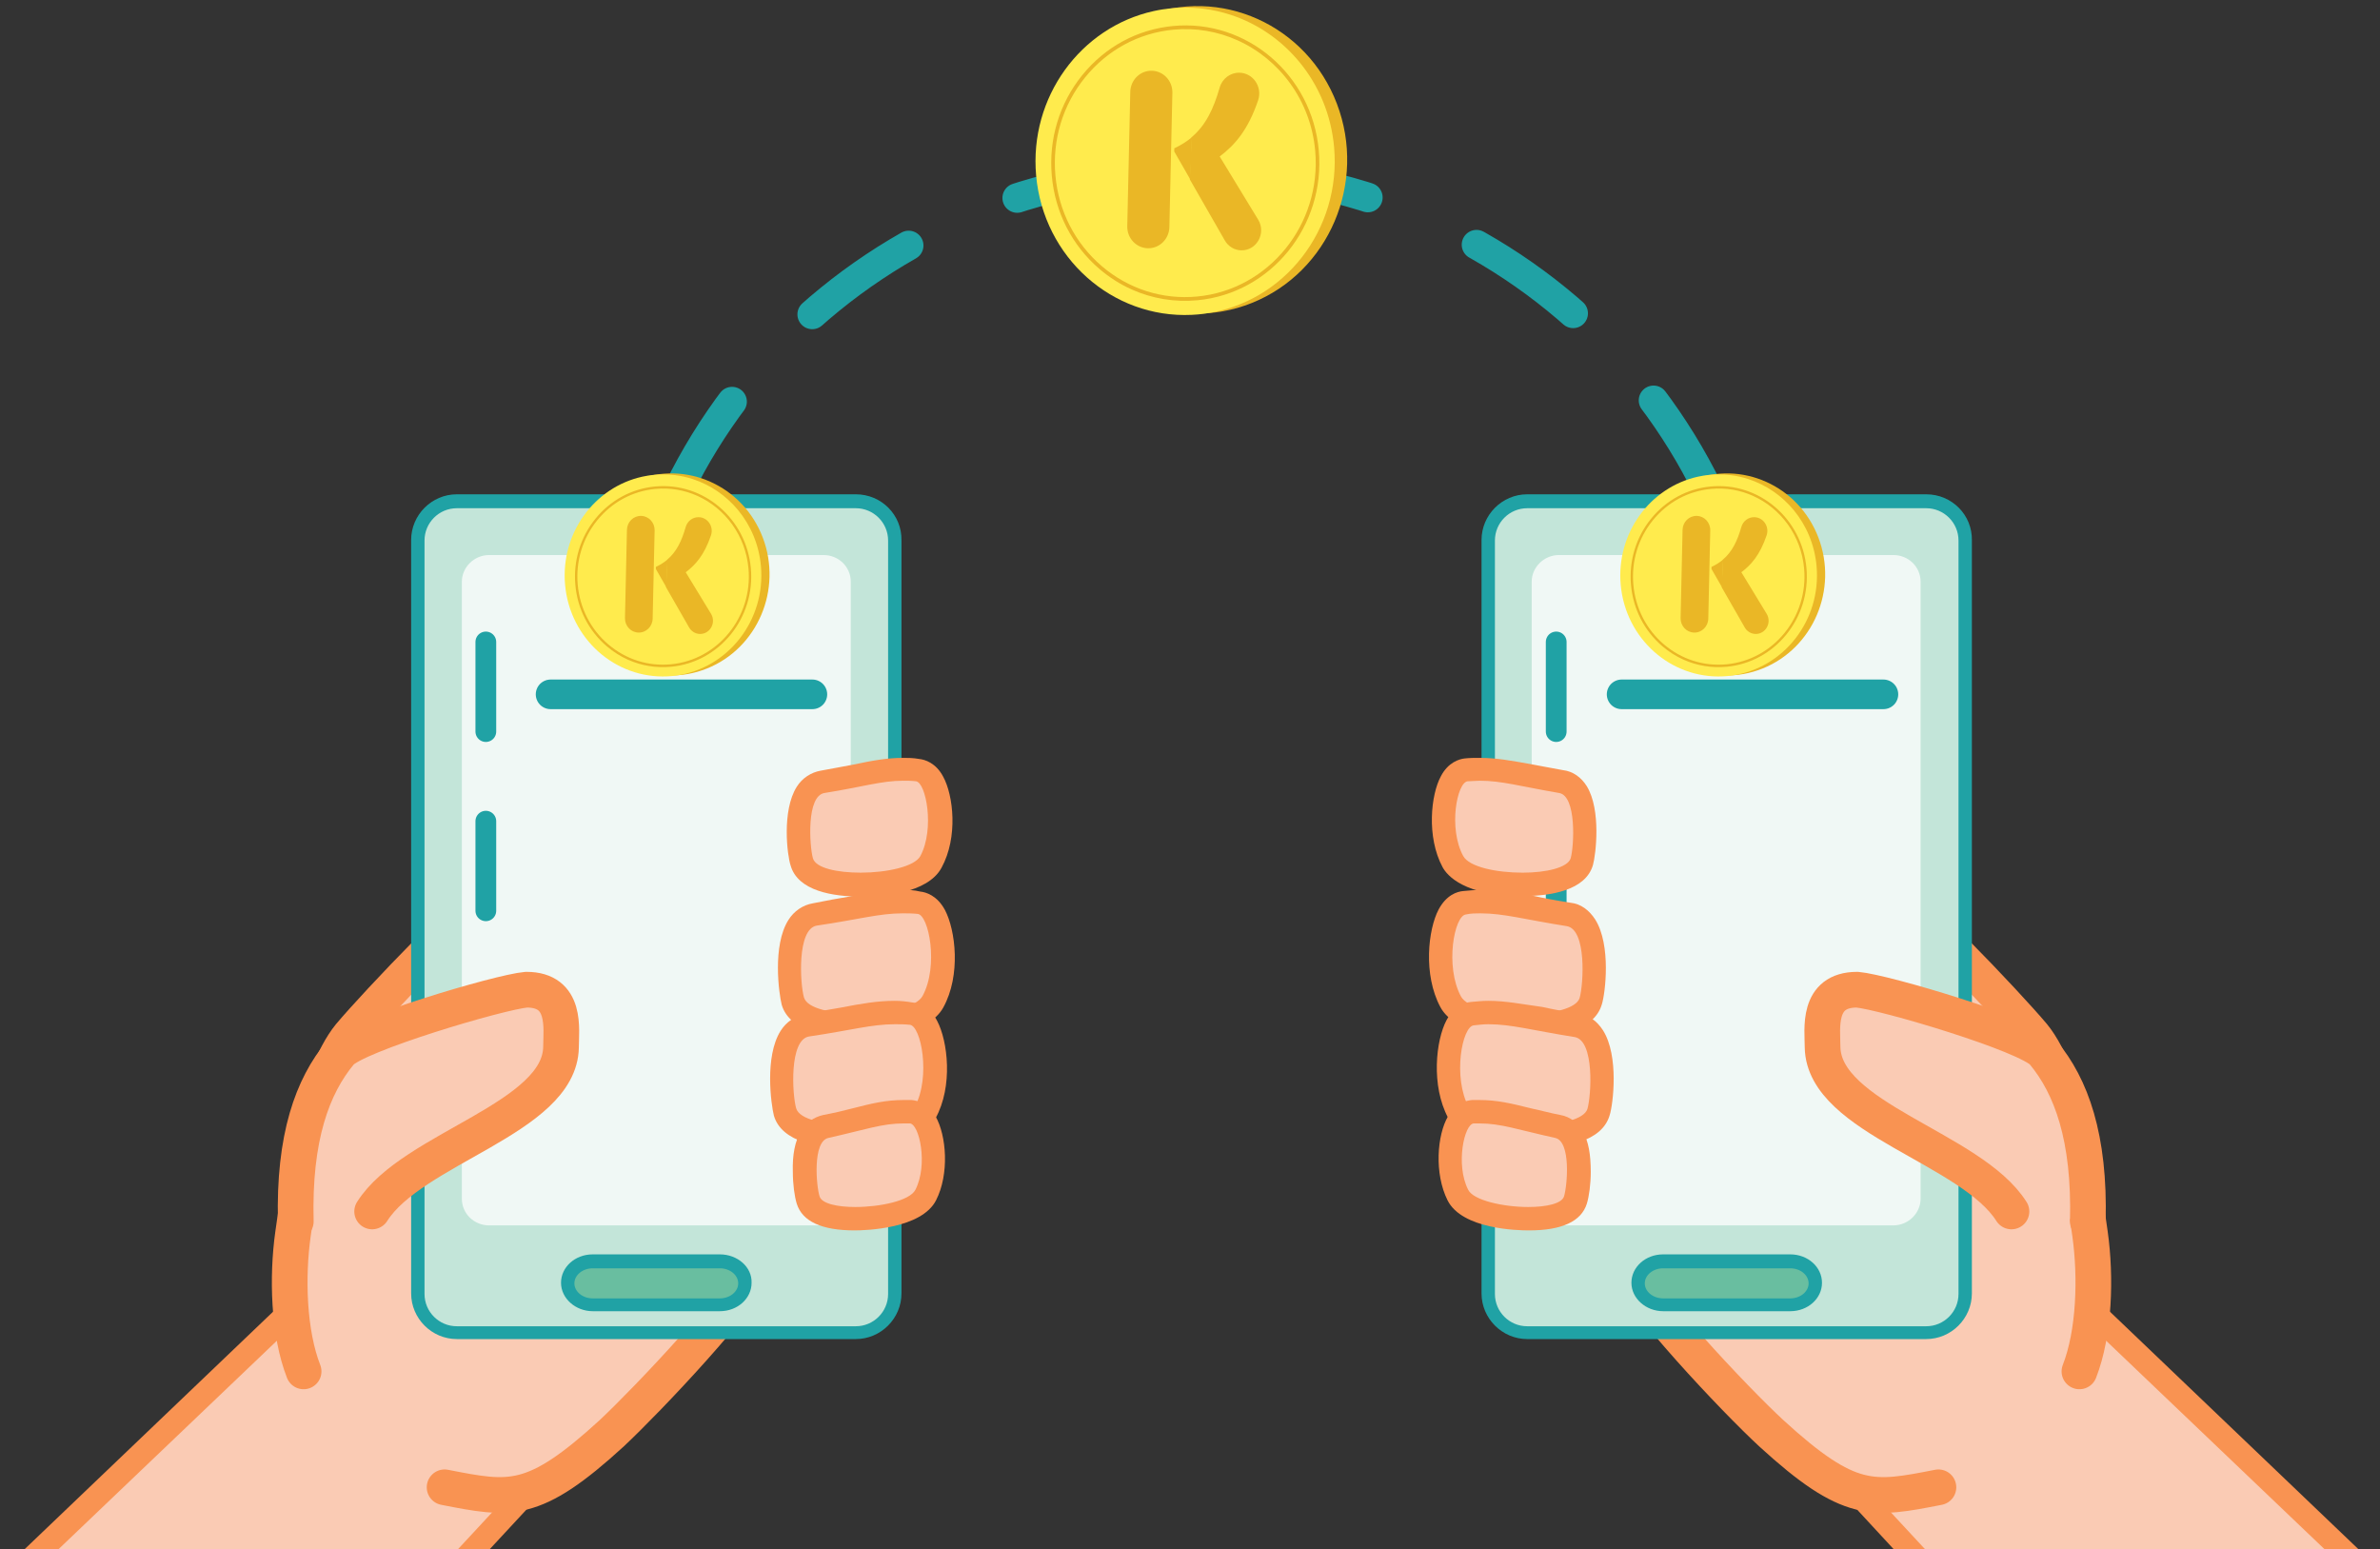 <svg width="255" height="166" viewBox="0 0 255 166" fill="none" xmlns="http://www.w3.org/2000/svg">
<rect x="0" y="0" width="255" height="166" fill="#333333" stroke="none"/>
<path d="M66.641 78.639C66.641 45.301 94.074 18.287 127.843 18.287C161.671 18.287 189.044 45.301 189.044 78.639" stroke="#20A2A5" stroke-width="3.172" stroke-miterlimit="10" stroke-linecap="round" stroke-linejoin="round" stroke-dasharray="12.72 12.72"/>
<path d="M254.496 169.433L223.213 139.523L197.422 158.269L218.914 181.492H254.496V169.433Z" fill="#FACBB4"/>
<path d="M254.495 171.164V167.701L224.824 139.344L223.331 137.911L221.659 139.165L197.839 156.418L195.57 158.09L197.481 160.119L217.242 181.492H220.645L199.272 158.448L223.092 141.194L254.495 171.164Z" fill="#F99352"/>
<path d="M222.795 146.926C224.406 142.806 224.586 136.836 223.929 132.18C223.212 127.105 221.601 115.523 217.839 110.926C214.974 107.523 204.108 96.061 200.646 94.031C191.153 88.598 170.437 125.195 174.079 135.224C175.452 138.926 185.959 150.03 189.78 153.552C198.198 161.254 200.646 160.716 207.69 159.343" fill="#FACBB4"/>
<path d="M222.795 146.926C224.406 142.806 224.586 136.836 223.929 132.179C223.212 127.105 221.601 115.523 217.839 110.926C214.974 107.523 204.108 96.061 200.646 94.031C191.153 88.598 170.437 125.195 174.079 135.224C175.452 138.926 185.959 150.03 189.78 153.552C198.198 161.254 200.646 160.716 207.69 159.343" stroke="#F99352" stroke-width="3.822" stroke-miterlimit="10" stroke-linecap="round" stroke-linejoin="round"/>
<path d="M163.632 142.806C161.304 142.806 159.453 140.955 159.453 138.627V57.912C159.453 55.584 161.364 53.733 163.632 53.733H206.378C208.706 53.733 210.557 55.584 210.557 57.912V138.627C210.557 140.955 208.706 142.806 206.378 142.806H163.632Z" fill="#C3E5D9"/>
<path d="M206.377 54.449C208.288 54.449 209.84 56.002 209.84 57.912V138.627C209.84 140.538 208.288 142.09 206.377 142.09H163.632C161.721 142.09 160.169 140.538 160.169 138.627V57.912C160.169 56.002 161.721 54.449 163.632 54.449H206.377ZM206.377 52.957H163.632C160.945 52.957 158.736 55.166 158.736 57.852V138.567C158.736 141.254 160.945 143.463 163.632 143.463H206.377C209.064 143.463 211.273 141.254 211.273 138.567V57.912C211.333 55.166 209.124 52.957 206.377 52.957Z" fill="#20A2A5"/>
<path d="M205.78 128.418C205.78 129.971 204.467 131.284 202.855 131.284H167.035C165.423 131.284 164.109 130.03 164.109 128.418V62.33C164.109 60.778 165.423 59.464 167.035 59.464H202.855C204.467 59.464 205.78 60.718 205.78 62.33V128.418Z" fill="#F0F8F5"/>
<path d="M178.198 139.821C176.706 139.821 175.512 138.747 175.512 137.493C175.512 136.179 176.706 135.165 178.198 135.165H191.81C193.302 135.165 194.496 136.239 194.496 137.493C194.496 138.806 193.302 139.821 191.81 139.821H178.198Z" fill="#69BEA0"/>
<path d="M191.81 135.881C192.884 135.881 193.78 136.597 193.78 137.493C193.78 138.388 192.884 139.105 191.81 139.105H178.198C177.123 139.105 176.228 138.388 176.228 137.493C176.228 136.597 177.123 135.881 178.198 135.881H191.81ZM191.81 134.388H178.198C176.287 134.388 174.795 135.762 174.795 137.433C174.795 139.105 176.347 140.478 178.198 140.478H191.81C193.72 140.478 195.213 139.105 195.213 137.433C195.213 135.762 193.72 134.388 191.81 134.388Z" fill="#20A2A5"/>
<path d="M166.736 68.778V124.12" stroke="#20A2A5" stroke-width="2.223" stroke-miterlimit="10" stroke-linecap="round" stroke-linejoin="round" stroke-dasharray="9.6 9.6"/>
<path d="M223.693 130.866C223.932 121.851 221.902 116.359 218.917 112.777C217.305 110.866 201.843 106.27 198.977 106.031C194.619 106.031 195.275 110.269 195.275 112.18C195.395 119.822 211.216 122.986 215.514 129.792" fill="#FACBB4"/>
<path d="M223.693 130.866C223.932 121.851 221.902 116.359 218.917 112.777C217.305 110.866 201.843 106.27 198.977 106.031C194.619 106.031 195.275 110.269 195.275 112.18C195.395 119.822 211.216 122.986 215.514 129.792" stroke="#F99352" stroke-width="3.822" stroke-miterlimit="10" stroke-linecap="round" stroke-linejoin="round"/>
<path d="M163.155 94.747C162.14 94.747 156.886 94.628 155.692 92.3C154.14 89.434 154.618 85.434 155.513 83.703C155.991 82.748 156.648 82.509 157.125 82.449C157.663 82.389 158.14 82.389 158.618 82.389C160.23 82.389 161.722 82.688 163.692 83.046C164.707 83.225 165.842 83.464 167.274 83.703C167.752 83.762 168.468 84.061 168.946 84.897C170.259 86.927 169.782 91.225 169.483 92.3C168.886 94.449 165.245 94.747 163.155 94.747Z" fill="#FACBB4"/>
<path d="M158.559 83.643C160.887 83.643 162.857 84.24 167.036 84.956C168.947 85.255 168.648 90.688 168.29 91.941C167.991 92.956 165.663 93.494 163.156 93.494C160.35 93.494 157.424 92.897 156.768 91.703C155.156 88.718 156.111 83.822 157.245 83.703C157.663 83.703 158.141 83.643 158.559 83.643ZM158.559 81.195C158.021 81.195 157.484 81.195 156.947 81.255C156.35 81.315 155.156 81.673 154.38 83.165C153.305 85.135 152.827 89.673 154.559 92.897C155.036 93.792 156.887 96.001 163.156 96.001C166.141 96.001 169.902 95.404 170.678 92.658C170.976 91.583 171.573 86.807 170.021 84.24C169.424 83.285 168.529 82.628 167.454 82.509C166.081 82.27 164.947 82.031 163.932 81.852C161.902 81.494 160.35 81.195 158.559 81.195Z" fill="#F99352"/>
<path d="M163.454 109.851C161.902 109.851 156.708 109.672 155.454 107.284C153.783 104.24 154.32 99.822 155.275 97.971C155.812 96.956 156.469 96.658 156.947 96.658C157.544 96.598 158.081 96.538 158.678 96.538C160.409 96.538 162.021 96.837 164.17 97.255C165.305 97.493 166.558 97.732 168.111 97.971C168.588 98.031 169.364 98.329 169.902 99.225C171.275 101.434 170.797 106.09 170.439 107.284C169.782 109.553 165.782 109.851 163.454 109.851Z" fill="#FACBB4"/>
<path d="M158.617 97.852C161.124 97.852 163.333 98.508 167.87 99.225C170.02 99.583 169.661 105.493 169.244 106.926C168.885 108.06 166.258 108.657 163.453 108.657C160.408 108.657 157.184 108.001 156.527 106.747C154.796 103.523 155.811 98.091 157.065 97.971C157.602 97.852 158.139 97.852 158.617 97.852ZM158.617 95.344C158.02 95.344 157.423 95.404 156.766 95.464C156.109 95.523 154.975 95.882 154.139 97.434C153.005 99.583 152.468 104.419 154.318 107.881C155.871 110.807 161.184 111.105 163.453 111.105C166.736 111.105 170.796 110.508 171.632 107.583C171.99 106.449 172.646 101.255 170.915 98.508C170.258 97.493 169.363 96.837 168.288 96.717C166.736 96.479 165.482 96.24 164.408 96.001C162.199 95.643 160.527 95.344 158.617 95.344Z" fill="#F99352"/>
<path d="M164.29 121.792C162.738 121.792 157.544 121.613 156.29 119.225C154.618 116.18 155.156 111.762 156.111 109.911C156.648 108.896 157.305 108.598 157.783 108.598C158.38 108.538 158.917 108.478 159.514 108.478C161.245 108.478 162.857 108.777 165.006 109.195C166.141 109.434 167.394 109.672 168.947 109.911C169.424 109.971 170.2 110.269 170.738 111.165C172.111 113.374 171.633 118.031 171.275 119.225C170.618 121.433 166.618 121.792 164.29 121.792Z" fill="#FACBB4"/>
<path d="M159.455 109.732C161.962 109.732 164.171 110.389 168.708 111.105C170.858 111.463 170.499 117.374 170.081 118.807C169.723 119.941 167.096 120.538 164.29 120.538C161.246 120.538 158.022 119.881 157.365 118.627C155.634 115.404 156.649 109.971 157.903 109.852C158.44 109.792 158.977 109.732 159.455 109.732ZM159.455 107.225C158.858 107.225 158.261 107.284 157.604 107.344C156.947 107.404 155.813 107.762 154.977 109.314C153.843 111.463 153.306 116.299 155.156 119.762C156.708 122.687 162.022 122.986 164.29 122.986C167.574 122.986 171.634 122.389 172.469 119.463C172.828 118.329 173.484 113.135 171.753 110.389C171.096 109.374 170.201 108.717 169.126 108.598C167.574 108.359 166.32 108.12 165.246 107.881C163.037 107.583 161.365 107.225 159.455 107.225Z" fill="#F99352"/>
<path d="M163.752 130.568C163.513 130.568 157.424 130.568 156.17 128C154.856 125.314 155.334 121.672 156.23 120.18C156.767 119.284 157.364 119.105 157.841 119.045C158.08 119.045 158.319 119.045 158.558 119.045C160.289 119.045 161.782 119.404 163.752 119.881C164.647 120.12 165.662 120.359 166.916 120.598C167.394 120.717 167.991 120.956 168.468 121.792C169.602 123.702 169.065 127.523 168.767 128.478C168.349 129.911 166.617 130.568 163.752 130.568Z" fill="#FACBB4"/>
<path d="M158.497 120.359C160.826 120.359 162.557 121.016 166.617 121.911C168.348 122.269 167.93 127.045 167.572 128.18C167.333 128.956 165.662 129.314 163.751 129.314C161.065 129.314 157.841 128.597 157.303 127.463C155.93 124.777 156.886 120.419 157.9 120.359C158.08 120.359 158.259 120.359 158.497 120.359ZM158.497 117.851C158.259 117.851 157.96 117.851 157.721 117.851C157.124 117.911 155.93 118.15 155.154 119.583C153.96 121.613 153.662 125.732 155.095 128.597C156.647 131.702 162.617 131.821 163.811 131.821C167.333 131.821 169.423 130.866 170.02 128.956C170.258 128.18 170.438 126.866 170.438 125.553C170.438 123.702 170.199 122.269 169.602 121.254C169.064 120.299 168.229 119.642 167.214 119.463C165.96 119.224 164.945 118.926 164.05 118.747C161.9 118.21 160.408 117.851 158.497 117.851Z" fill="#F99352"/>
<path d="M36.409 181.492L57.901 158.269L32.11 139.523L0.768 169.492V181.492H36.409Z" fill="#FACBB4"/>
<path d="M56.05 158.448L34.678 181.492H38.08L57.901 160.119L59.811 158.09L57.483 156.418L33.663 139.165L31.991 137.911L30.498 139.344L0.768 167.761V171.224L32.23 141.194L56.05 158.448Z" fill="#F99352"/>
<path d="M32.53 146.926C30.918 142.806 30.739 136.836 31.396 132.18C32.112 127.105 33.724 115.523 37.485 110.926C40.351 107.523 51.216 96.061 54.679 94.031C64.171 88.598 84.888 125.195 81.246 135.224C79.873 138.926 69.306 150.03 65.545 153.552C57.127 161.254 54.679 160.716 47.634 159.343" fill="#FACBB4"/>
<path d="M32.53 146.926C30.918 142.806 30.739 136.836 31.396 132.18C32.112 127.105 33.724 115.523 37.485 110.926C40.351 107.523 51.216 96.061 54.679 94.031C64.171 88.598 84.888 125.195 81.246 135.224C79.873 138.926 69.306 150.03 65.545 153.552C57.127 161.254 54.679 160.716 47.634 159.343" stroke="#F99352" stroke-width="3.822" stroke-miterlimit="10" stroke-linecap="round" stroke-linejoin="round"/>
<path d="M48.945 142.806C46.616 142.806 44.766 140.955 44.766 138.627V57.912C44.766 55.584 46.676 53.733 48.945 53.733H91.69C94.019 53.733 95.869 55.584 95.869 57.912V138.627C95.869 140.955 94.019 142.806 91.69 142.806H48.945Z" fill="#C3E5D9"/>
<path d="M91.692 54.449C93.602 54.449 95.154 56.002 95.154 57.912V138.627C95.154 140.538 93.602 142.09 91.692 142.09H48.946C47.036 142.09 45.484 140.538 45.484 138.627V57.912C45.484 56.002 47.036 54.449 48.946 54.449H91.692ZM91.692 52.957H48.946C46.26 52.957 44.051 55.166 44.051 57.852V138.567C44.051 141.254 46.26 143.463 48.946 143.463H91.692C94.378 143.463 96.587 141.254 96.587 138.567V57.912C96.647 55.166 94.438 52.957 91.692 52.957Z" fill="#20A2A5"/>
<path d="M91.155 128.418C91.155 129.971 89.842 131.284 88.23 131.284H52.41C50.798 131.284 49.484 130.03 49.484 128.418V62.33C49.484 60.778 50.798 59.464 52.41 59.464H88.23C89.842 59.464 91.155 60.718 91.155 62.33V128.418Z" fill="#F0F8F5"/>
<path d="M63.515 139.821C62.022 139.821 60.828 138.747 60.828 137.493C60.828 136.179 62.022 135.165 63.515 135.165H77.126C78.619 135.165 79.813 136.239 79.813 137.493C79.813 138.806 78.619 139.821 77.126 139.821H63.515Z" fill="#69BEA0"/>
<path d="M77.124 135.881C78.199 135.881 79.094 136.597 79.094 137.493C79.094 138.388 78.199 139.105 77.124 139.105H63.512C62.438 139.105 61.542 138.388 61.542 137.493C61.542 136.597 62.438 135.881 63.512 135.881H77.124ZM77.124 134.388H63.512C61.602 134.388 60.109 135.762 60.109 137.433C60.109 139.105 61.662 140.478 63.512 140.478H77.124C79.034 140.478 80.527 139.105 80.527 137.433C80.587 135.762 79.034 134.388 77.124 134.388Z" fill="#20A2A5"/>
<path d="M52.053 68.778V124.12" stroke="#20A2A5" stroke-width="2.223" stroke-miterlimit="10" stroke-linecap="round" stroke-linejoin="round" stroke-dasharray="9.6 9.6"/>
<path d="M31.693 130.866C31.454 121.851 33.484 116.359 36.469 112.777C38.081 110.866 53.543 106.269 56.409 106.031C60.767 106.031 60.11 110.269 60.11 112.18C59.991 119.821 44.17 122.986 39.872 129.791" fill="#FACBB4"/>
<path d="M31.693 130.866C31.454 121.851 33.484 116.359 36.469 112.777C38.081 110.866 53.543 106.269 56.409 106.031C60.767 106.031 60.11 110.269 60.11 112.18C59.991 119.821 44.17 122.986 39.872 129.791" stroke="#F99352" stroke-width="3.822" stroke-miterlimit="10" stroke-linecap="round" stroke-linejoin="round"/>
<path d="M92.231 94.747C90.141 94.747 86.499 94.449 85.902 92.299C85.604 91.225 85.126 86.927 86.44 84.897C86.977 84.061 87.634 83.762 88.111 83.703C89.484 83.464 90.678 83.225 91.693 83.046C93.723 82.628 95.156 82.389 96.768 82.389C97.246 82.389 97.723 82.389 98.26 82.449C98.738 82.509 99.335 82.747 99.872 83.703C100.768 85.434 101.245 89.434 99.693 92.299C98.439 94.628 93.246 94.747 92.231 94.747Z" fill="#FACBB4"/>
<path d="M96.765 83.643C97.183 83.643 97.661 83.643 98.138 83.703C99.213 83.822 100.168 88.777 98.616 91.703C98.019 92.837 95.034 93.493 92.228 93.493C89.72 93.493 87.392 93.016 87.094 91.941C86.735 90.628 86.377 85.255 88.347 84.956C92.467 84.3 94.437 83.643 96.765 83.643ZM96.765 81.195C95.034 81.195 93.422 81.494 91.452 81.912C90.437 82.091 89.302 82.329 87.929 82.568C86.915 82.747 85.959 83.344 85.362 84.3C83.75 86.867 84.347 91.643 84.706 92.717C85.482 95.464 89.243 96.061 92.287 96.061C94.377 96.061 99.392 95.762 100.884 92.956C102.675 89.673 102.138 85.195 101.063 83.225C100.287 81.733 99.093 81.374 98.496 81.315C97.84 81.195 97.302 81.195 96.765 81.195Z" fill="#F99352"/>
<path d="M91.872 109.852C89.543 109.852 85.543 109.493 84.887 107.225C84.528 106.031 84.051 101.374 85.424 99.165C85.961 98.27 86.737 97.971 87.215 97.911C88.767 97.673 90.021 97.434 91.155 97.195C93.304 96.777 94.916 96.479 96.648 96.479C97.245 96.479 97.782 96.538 98.379 96.598C98.857 96.658 99.513 96.897 100.051 97.911C101.006 99.762 101.543 104.12 99.871 107.225C98.618 109.672 93.424 109.852 91.872 109.852Z" fill="#FACBB4"/>
<path d="M96.708 97.852C97.245 97.852 97.722 97.852 98.32 97.911C99.513 98.031 100.588 103.464 98.857 106.687C98.2 107.941 94.976 108.598 91.932 108.598C89.126 108.598 86.499 108.061 86.141 106.867C85.723 105.434 85.365 99.523 87.514 99.165C91.991 98.508 94.2 97.852 96.708 97.852ZM96.708 95.344C94.857 95.344 93.126 95.643 90.976 96.061C89.842 96.24 88.588 96.479 87.096 96.777C86.021 96.956 85.066 97.613 84.469 98.568C82.738 101.314 83.454 106.449 83.753 107.643C84.588 110.508 88.648 111.165 91.932 111.165C94.141 111.165 99.454 110.866 101.066 107.941C102.976 104.478 102.379 99.643 101.245 97.493C100.409 95.941 99.215 95.583 98.618 95.523C97.902 95.344 97.305 95.344 96.708 95.344Z" fill="#F99352"/>
<path d="M91.036 121.792C88.707 121.792 84.707 121.433 84.051 119.165C83.692 117.971 83.215 113.314 84.588 111.105C85.125 110.21 85.901 109.911 86.379 109.852C87.931 109.613 89.185 109.374 90.319 109.135C92.469 108.717 94.08 108.419 95.812 108.419C96.409 108.419 96.946 108.478 97.543 108.538C98.021 108.598 98.677 108.837 99.215 109.852C100.17 111.702 100.707 116.06 99.035 119.165C97.782 121.613 92.588 121.792 91.036 121.792Z" fill="#FACBB4"/>
<path d="M95.872 109.732C96.409 109.732 96.887 109.732 97.484 109.792C98.678 109.911 99.752 115.344 98.021 118.568C97.364 119.822 94.14 120.478 91.096 120.478C88.29 120.478 85.663 119.941 85.305 118.747C84.887 117.314 84.529 111.404 86.678 111.046C91.155 110.389 93.364 109.732 95.872 109.732ZM95.872 107.225C94.021 107.225 92.29 107.523 90.14 107.941C89.006 108.12 87.752 108.359 86.26 108.658C85.185 108.837 84.23 109.493 83.633 110.449C81.902 113.195 82.618 118.329 82.917 119.523C83.752 122.389 87.812 123.045 91.096 123.045C93.305 123.045 98.618 122.747 100.23 119.822C102.14 116.359 101.543 111.523 100.409 109.374C99.573 107.762 98.379 107.463 97.782 107.404C97.066 107.284 96.469 107.225 95.872 107.225Z" fill="#F99352"/>
<path d="M91.574 130.568C88.649 130.568 86.977 129.911 86.559 128.538C86.261 127.583 85.783 123.762 86.858 121.851C87.335 121.015 87.992 120.717 88.41 120.657C89.664 120.418 90.678 120.12 91.574 119.941C93.604 119.463 95.037 119.105 96.768 119.105C97.007 119.105 97.246 119.105 97.484 119.105C97.902 119.105 98.559 119.344 99.037 120.239C99.932 121.732 100.41 125.374 99.096 128.06C97.902 130.568 91.873 130.568 91.574 130.568Z" fill="#FACBB4"/>
<path d="M96.827 120.359C97.066 120.359 97.245 120.359 97.484 120.359C98.499 120.419 99.454 124.777 98.081 127.463C97.484 128.657 94.26 129.314 91.633 129.314C89.723 129.314 88.051 128.956 87.813 128.18C87.454 127.045 87.037 122.269 88.768 121.911C92.768 121.016 94.499 120.359 96.827 120.359ZM96.827 117.851C94.917 117.851 93.424 118.21 91.335 118.747C90.439 118.986 89.424 119.224 88.171 119.463C87.156 119.702 86.32 120.299 85.783 121.254C85.186 122.269 84.887 123.702 84.947 125.553C84.947 126.866 85.126 128.18 85.365 128.956C85.962 130.866 88.051 131.821 91.574 131.821C92.768 131.821 98.738 131.642 100.29 128.597C101.723 125.792 101.424 121.672 100.23 119.583C99.394 118.15 98.26 117.911 97.663 117.851C97.365 117.851 97.126 117.851 96.827 117.851Z" fill="#F99352"/>
<path d="M58.99 74.389H87.041" stroke="#20A2A5" stroke-width="3.172" stroke-miterlimit="10" stroke-linecap="round" stroke-linejoin="round"/>
<path d="M173.744 74.389H201.795" stroke="#20A2A5" stroke-width="3.172" stroke-miterlimit="10" stroke-linecap="round" stroke-linejoin="round"/>
<g clip-path="url(#clip0)">
<path d="M134.15 32.45C142.395 29.129 146.463 19.574 143.237 11.109C140.011 2.643 130.712 -1.527 122.468 1.794C114.224 5.116 110.156 14.67 113.382 23.136C116.608 31.601 125.906 35.771 134.15 32.45Z" fill="#EAB726"/>
<path d="M129.132 33.597C128.903 33.628 128.672 33.657 128.44 33.679C128.362 33.686 128.283 33.693 128.205 33.699C128.027 33.713 127.85 33.724 127.671 33.733C119.176 34.127 111.798 27.592 111.014 18.8C110.265 10.414 115.779 2.916 123.601 1.188C124.225 1.049 124.863 0.949 125.514 0.886C125.748 0.864 125.981 0.847 126.213 0.835C126.439 0.824 126.664 0.817 126.888 0.815C127.576 0.81 128.254 0.85 128.921 0.933C129.914 1.055 130.882 1.271 131.815 1.575C134.71 2.515 137.272 4.282 139.211 6.63C141.269 9.12 142.628 12.263 142.94 15.765C143.726 24.581 137.593 32.417 129.132 33.597Z" fill="#FFEB4D"/>
<path d="M121.255 31.012C120.027 30.461 118.868 29.729 117.809 28.825C114.86 26.307 113.044 22.759 112.694 18.836C112.343 14.912 113.502 11.081 115.956 8.05C118.41 5.018 121.865 3.149 125.686 2.786C133.573 2.036 140.577 8.016 141.299 16.117C142.021 24.217 136.194 31.417 128.307 32.167C125.857 32.398 123.446 31.995 121.255 31.012ZM132.575 4.311C130.487 3.374 128.147 2.95 125.72 3.18C122.003 3.533 118.641 5.352 116.253 8.302C113.865 11.251 112.738 14.979 113.079 18.797C113.419 22.615 115.187 26.067 118.056 28.517C120.925 30.968 124.554 32.122 128.271 31.768C135.945 31.039 141.616 24.034 140.913 16.151C140.432 10.762 137.092 6.337 132.575 4.311Z" fill="#EAB726"/>
<path d="M125.612 9.947L125.291 24.329C125.262 25.611 124.23 26.625 122.983 26.597C121.736 26.569 120.75 25.51 120.779 24.229L121.101 9.846C121.129 8.565 122.161 7.551 123.408 7.579C124.655 7.607 125.641 8.666 125.612 9.947Z" fill="#EAB726"/>
<path d="M127.531 19.227L125.811 16.228L125.818 15.888C126.55 15.548 127.167 15.15 127.709 14.696L127.531 19.227Z" fill="#EAB726"/>
<path d="M127.67 14.703C129.185 13.423 130.017 11.684 130.677 9.388C130.953 8.42 131.823 7.767 132.8 7.789C134.271 7.822 135.277 9.316 134.799 10.746C133.702 13.983 132.272 15.557 130.682 16.765L134.806 23.537C135.682 24.981 134.647 26.858 132.984 26.82C132.26 26.804 131.599 26.402 131.235 25.768L127.484 19.226L127.67 14.703Z" fill="#EAB726"/>
</g>
<g clip-path="url(#clip1)">
<path d="M75.752 71.619C81.171 69.436 83.845 63.156 81.725 57.591C79.604 52.027 73.492 49.286 68.073 51.469C62.655 53.652 59.981 59.932 62.101 65.497C64.222 71.061 70.333 73.802 75.752 71.619Z" fill="#EAB726"/>
<path d="M72.453 72.373C72.302 72.394 72.15 72.412 71.998 72.427C71.946 72.431 71.895 72.436 71.843 72.44C71.726 72.449 71.61 72.457 71.493 72.463C65.908 72.721 61.059 68.426 60.544 62.647C60.051 57.135 63.676 52.206 68.817 51.07C69.227 50.979 69.647 50.913 70.075 50.872C70.228 50.857 70.382 50.846 70.534 50.839C70.682 50.831 70.831 50.827 70.978 50.825C71.43 50.822 71.875 50.848 72.314 50.903C72.967 50.983 73.603 51.125 74.216 51.325C76.119 51.943 77.803 53.104 79.078 54.647C80.431 56.284 81.324 58.35 81.529 60.652C82.046 66.447 78.014 71.597 72.453 72.373Z" fill="#FFEB4D"/>
<path d="M67.273 70.674C66.466 70.312 65.704 69.831 65.009 69.236C63.07 67.581 61.876 65.249 61.646 62.67C61.416 60.091 62.178 57.573 63.791 55.581C65.404 53.588 67.675 52.359 70.186 52.121C75.37 51.628 79.974 55.559 80.449 60.883C80.923 66.208 77.093 70.94 71.909 71.433C70.299 71.585 68.714 71.32 67.273 70.674ZM74.714 53.123C73.342 52.507 71.804 52.228 70.209 52.38C67.765 52.612 65.555 53.808 63.986 55.746C62.416 57.685 61.675 60.135 61.899 62.645C62.123 65.154 63.285 67.424 65.171 69.034C67.057 70.645 69.442 71.403 71.885 71.171C76.929 70.691 80.657 66.087 80.195 60.906C79.879 57.364 77.683 54.455 74.714 53.123Z" fill="#EAB726"/>
<path d="M70.138 56.828L69.927 66.281C69.908 67.124 69.23 67.79 68.41 67.772C67.591 67.753 66.943 67.057 66.962 66.215L67.173 56.762C67.192 55.919 67.87 55.253 68.69 55.271C69.51 55.289 70.157 55.986 70.138 56.828Z" fill="#EAB726"/>
<path d="M71.4 62.927L70.27 60.956L70.275 60.733C70.756 60.509 71.162 60.248 71.518 59.949L71.4 62.927Z" fill="#EAB726"/>
<path d="M71.492 59.954C72.487 59.112 73.035 57.969 73.468 56.46C73.65 55.824 74.221 55.395 74.864 55.409C75.83 55.431 76.492 56.413 76.177 57.353C75.456 59.48 74.517 60.516 73.471 61.309L76.182 65.76C76.758 66.71 76.077 67.943 74.984 67.919C74.509 67.908 74.074 67.643 73.835 67.227L71.369 62.927L71.492 59.954Z" fill="#EAB726"/>
</g>
<g clip-path="url(#clip2)">
<path d="M188.856 71.619C194.275 69.436 196.949 63.156 194.828 57.591C192.708 52.027 186.596 49.286 181.177 51.469C175.758 53.652 173.084 59.932 175.205 65.497C177.325 71.061 183.437 73.802 188.856 71.619Z" fill="#EAB726"/>
<path d="M185.556 72.373C185.406 72.394 185.254 72.412 185.101 72.427C185.05 72.431 184.998 72.436 184.947 72.44C184.83 72.449 184.713 72.457 184.596 72.463C179.012 72.721 174.163 68.426 173.647 62.647C173.155 57.135 176.779 52.206 181.921 51.07C182.331 50.979 182.75 50.913 183.178 50.872C183.332 50.857 183.485 50.846 183.638 50.839C183.786 50.831 183.934 50.827 184.081 50.825C184.533 50.822 184.979 50.848 185.418 50.903C186.07 50.983 186.706 51.125 187.32 51.325C189.222 51.943 190.906 53.104 192.181 54.647C193.534 56.284 194.427 58.35 194.632 60.652C195.149 66.447 191.118 71.597 185.556 72.373Z" fill="#FFEB4D"/>
<path d="M180.377 70.674C179.57 70.312 178.808 69.831 178.112 69.236C176.174 67.581 174.98 65.249 174.75 62.67C174.519 60.091 175.281 57.573 176.894 55.581C178.507 53.588 180.778 52.359 183.289 52.121C188.474 51.628 193.077 55.559 193.552 60.883C194.027 66.208 190.196 70.94 185.012 71.433C183.402 71.585 181.817 71.32 180.377 70.674ZM187.818 53.123C186.445 52.507 184.907 52.228 183.312 52.38C180.869 52.612 178.659 53.808 177.089 55.746C175.519 57.685 174.779 60.135 175.003 62.645C175.227 65.154 176.389 67.424 178.274 69.034C180.16 70.645 182.545 71.403 184.989 71.171C190.033 70.691 193.761 66.087 193.298 60.906C192.982 57.364 190.787 54.455 187.818 53.123Z" fill="#EAB726"/>
<path d="M183.242 56.828L183.031 66.281C183.012 67.124 182.334 67.79 181.514 67.772C180.694 67.753 180.046 67.057 180.065 66.215L180.276 56.762C180.295 55.919 180.973 55.253 181.793 55.271C182.613 55.289 183.261 55.986 183.242 56.828Z" fill="#EAB726"/>
<path d="M184.504 62.927L183.373 60.956L183.378 60.733C183.859 60.509 184.265 60.248 184.621 59.949L184.504 62.927Z" fill="#EAB726"/>
<path d="M184.595 59.954C185.591 59.112 186.138 57.969 186.572 56.46C186.753 55.824 187.325 55.395 187.967 55.409C188.934 55.431 189.596 56.413 189.281 57.353C188.56 59.48 187.62 60.516 186.575 61.309L189.285 65.76C189.862 66.71 189.181 67.943 188.088 67.919C187.612 67.908 187.178 67.643 186.939 67.227L184.473 62.927L184.595 59.954Z" fill="#EAB726"/>
</g>
<defs>
<clipPath id="clip0">
<rect width="33.616" height="33.616" fill="white" transform="translate(111.24) rotate(1.28)"/>
</clipPath>
<clipPath id="clip1">
<rect width="22.096" height="22.096" fill="white" transform="translate(60.693 50.289) rotate(1.28)"/>
</clipPath>
<clipPath id="clip2">
<rect width="22.096" height="22.096" fill="white" transform="translate(173.797 50.289) rotate(1.28)"/>
</clipPath>
</defs>
</svg>
